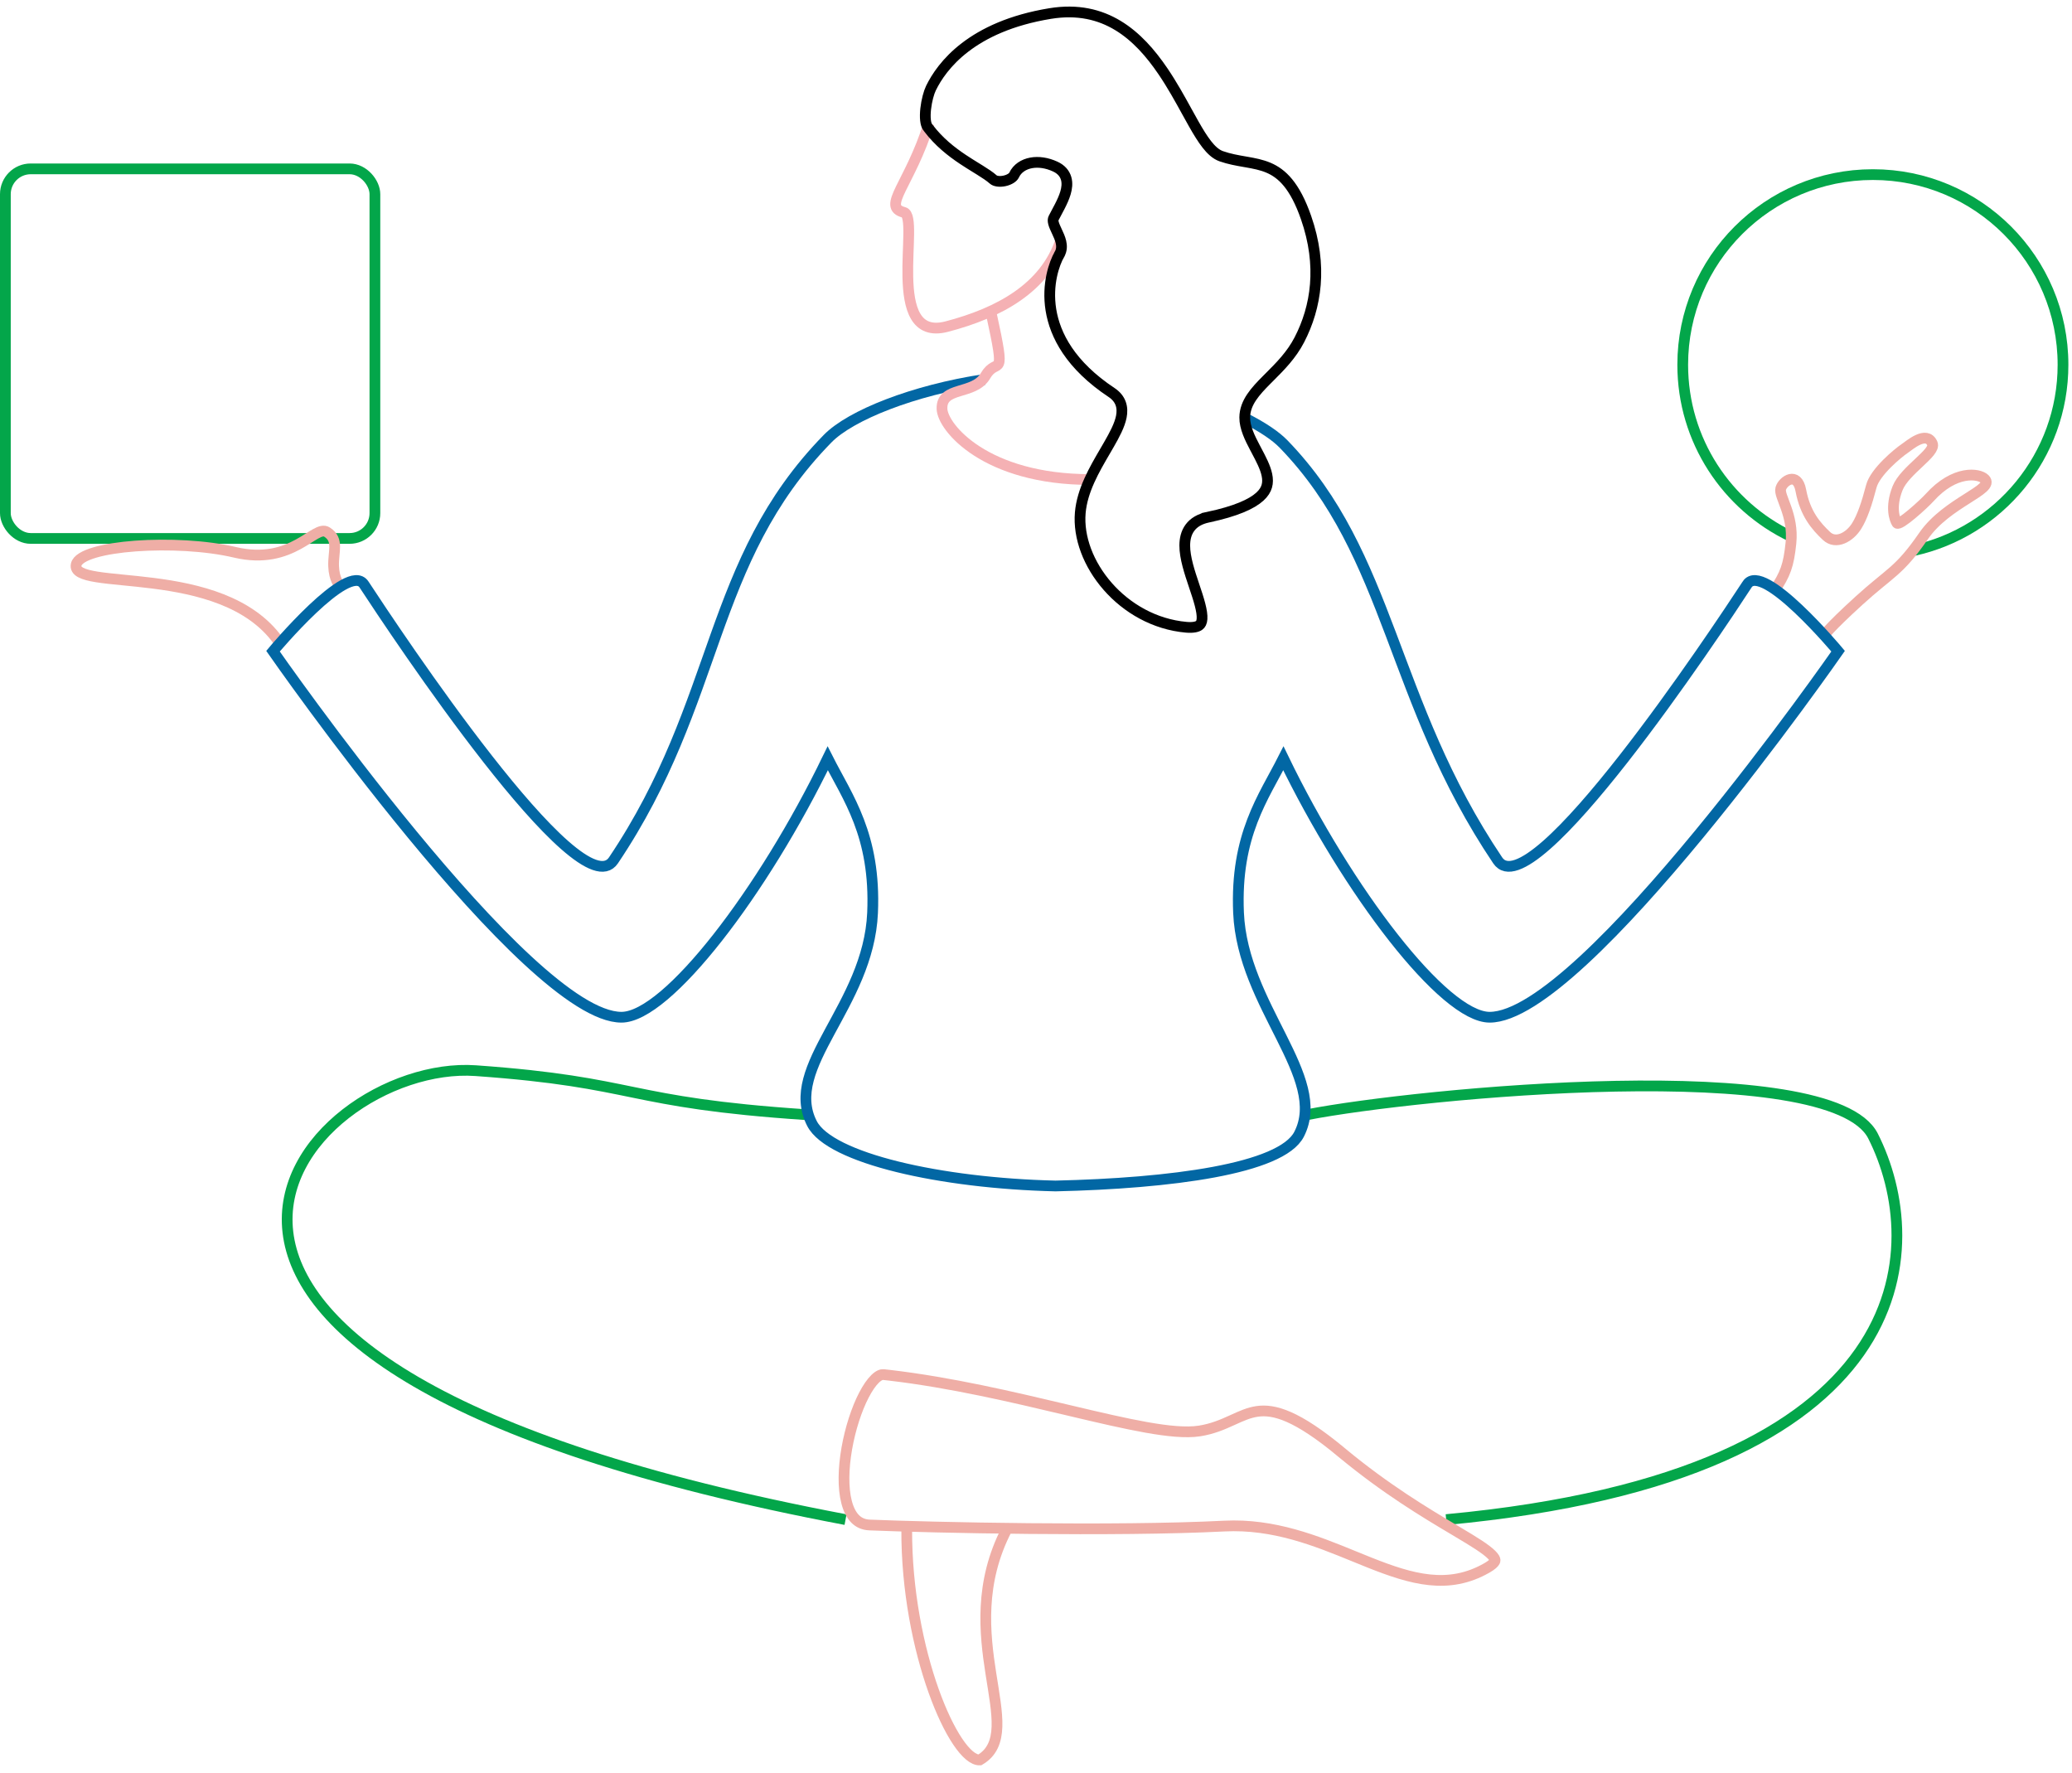 <svg width="270" height="231" viewBox="0 0 270 231" fill="none" xmlns="http://www.w3.org/2000/svg">
<path d="M233.379 69.894C225.037 65.907 219.274 57.39 219.274 47.527C219.274 33.843 230.367 22.75 244.051 22.75C257.735 22.75 268.828 33.843 268.828 47.527C268.828 59.402 260.474 69.326 249.322 71.742" stroke="#03A64A" stroke-width="1.4"/>
<rect x="0.7" y="22.001" width="48.154" height="48.154" rx="3.3" stroke="#03A64A" stroke-width="1.4"/>
<path d="M231.205 76.973C232.654 74.799 233.07 73.69 233.374 70.767C233.758 67.069 231.768 64.659 232.047 63.658C232.326 62.658 234.195 61.376 234.665 63.904C235.23 66.931 236.649 68.55 238.006 69.832C239.231 70.989 241.021 69.999 241.934 68.543C242.66 67.386 243.258 65.637 243.849 63.364C244.339 61.48 247.344 59.012 248.202 58.436C248.816 58.024 251.05 56.039 251.805 57.802C252.308 58.969 248.198 61.271 247.272 63.609C246.283 66.101 246.904 67.707 247.187 68.154C247.469 68.602 250.685 65.676 251.444 64.835C254.725 61.193 257.882 61.673 258.631 62.412C260.027 63.779 253.704 65.427 250.669 69.822C247.436 74.508 246.31 74.554 242.236 78.268C238.163 81.983 237.728 82.771 237.728 82.771" stroke="#EEADA5" stroke-width="1.4"/>
<path d="M118.155 199.243C118.09 215.148 124.372 229.431 127.671 229.313C134.098 225.534 123.952 213.215 131.199 199.242" stroke="#EFAEA6" stroke-width="1.4"/>
<path d="M36.263 83.495C28.839 73.136 9.07 77.176 9.934 73.546C10.532 71.035 23.057 70.182 30.615 71.964C38.174 73.746 41.022 68.298 42.611 69.325C44.201 70.352 43.406 71.833 43.472 73.746C43.533 75.524 44.235 76.248 44.235 76.248" stroke="#EFAEA6" stroke-width="1.4"/>
<path d="M170.331 145.24C184.669 142.444 238.612 137.212 244.074 148.023C251.268 162.253 250.772 192.199 188.448 197.996M110.182 197.996C2.928 177.705 39.727 137.919 61.981 139.501C83.408 141.025 81.194 143.645 105.109 145.24" stroke="#03A64A" stroke-width="1.4"/>
<path d="M115.891 179.186V179.186C123.958 180.132 131.998 182.038 138.921 183.679C139.149 183.733 139.375 183.786 139.6 183.839C143.238 184.701 146.56 185.479 149.375 185.979C152.17 186.475 154.553 186.715 156.278 186.451C157.982 186.19 159.317 185.606 160.496 185.07C160.55 185.046 160.604 185.021 160.658 184.997C161.784 184.485 162.735 184.053 163.817 183.897C166.007 183.581 168.97 184.383 174.813 189.24L175.26 188.702L174.813 189.24C180.569 194.025 185.786 197.13 189.473 199.323C190.188 199.749 190.845 200.14 191.437 200.502C192.352 201.062 193.098 201.544 193.665 201.975C194.245 202.416 194.577 202.757 194.731 203.021C194.857 203.237 194.838 203.341 194.778 203.453C194.678 203.639 194.402 203.92 193.767 204.284C188.737 207.167 183.963 205.784 178.449 203.59C177.81 203.336 177.162 203.071 176.504 202.802C171.543 200.775 166.005 198.512 159.537 198.839C145.294 199.56 121.205 199.029 113.315 198.699C112.502 198.665 111.893 198.371 111.423 197.891C110.938 197.398 110.567 196.671 110.322 195.735C109.829 193.853 109.893 191.308 110.347 188.721C110.799 186.144 111.623 183.606 112.582 181.762C113.063 180.836 113.56 180.12 114.033 179.659C114.519 179.187 114.879 179.075 115.115 179.101L115.891 179.186Z" stroke="#EFAEA6" stroke-width="1.4"/>
<path d="M128.298 49.435C119.001 50.849 110.843 54.093 107.844 57.158C92.142 73.207 93.972 91.243 79.939 112.102C75.551 118.626 51.486 82.343 47.43 76.15C45.409 73.066 35.575 84.847 35.575 84.847C35.575 84.847 68.761 132.565 80.987 132.539C86.959 132.529 99.484 116.114 107.86 98.803C110.429 103.891 114.141 108.78 113.704 118.923C113.178 131.091 101.974 138.955 105.814 146.397C108.143 150.916 122.589 154.183 137.548 154.526C152.507 154.183 166.951 152.312 169.279 147.793C173.119 140.351 161.918 131.094 161.393 118.923C160.956 108.78 164.668 103.891 167.236 98.803C175.613 116.114 188.138 132.526 194.109 132.539C206.339 132.565 239.522 84.847 239.522 84.847C239.522 84.847 229.687 73.066 227.667 76.15H227.674C223.617 82.343 199.552 118.622 195.164 112.102C181.131 91.243 181.335 72.373 167.259 57.854C166.228 56.789 164.524 55.65 162.359 54.548" stroke="#0267A4" stroke-width="1.4"/>
<path d="M129.147 40.738C131.184 50.058 129.974 46.315 128.433 48.94C126.912 51.533 122.662 50.265 122.75 53.26C122.819 55.693 128.433 62.479 142.068 62.479" stroke="#F5B1B4" stroke-width="1.4"/>
<path d="M121.054 16.099C118.538 24.084 114.868 26.924 117.775 27.666C119.973 28.226 115.111 44.712 123.369 42.554C130.242 40.758 136.161 37.486 138.226 31.317" stroke="#F5B1B4" stroke-width="1.4"/>
<path d="M129.437 23.392L129.437 23.392C128.972 22.98 128.354 22.578 127.69 22.165C127.519 22.058 127.343 21.949 127.163 21.839C126.631 21.511 126.066 21.162 125.475 20.768C123.956 19.755 122.334 18.484 120.994 16.709V16.709L120.859 16.524C120.751 16.377 120.649 16.096 120.601 15.653C120.555 15.225 120.567 14.717 120.626 14.184C120.744 13.105 121.04 12.042 121.311 11.486L121.311 11.486C122.723 8.587 126.595 3.447 136.832 1.766L136.832 1.766C140.445 1.172 143.317 1.898 145.677 3.325C148.056 4.764 149.949 6.937 151.543 9.287C152.736 11.044 153.735 12.859 154.648 14.516C154.96 15.083 155.262 15.631 155.558 16.152C156.131 17.161 156.688 18.078 157.247 18.795C157.794 19.497 158.412 20.1 159.138 20.355C160.185 20.723 161.228 20.903 162.19 21.07C162.263 21.083 162.336 21.096 162.409 21.108C163.451 21.29 164.396 21.472 165.293 21.854C167.017 22.587 168.719 24.127 170.19 28.348L170.19 28.348C172.383 34.641 171.518 40.02 169.319 44.273L169.319 44.273C168.288 46.267 166.818 47.737 165.444 49.111C165.308 49.246 165.173 49.381 165.04 49.516C164.312 50.248 163.612 50.983 163.095 51.756C162.571 52.541 162.209 53.403 162.201 54.392C162.191 55.712 162.877 57.084 163.517 58.298C163.585 58.427 163.652 58.555 163.719 58.681C164.323 59.821 164.878 60.867 165.089 61.87C165.202 62.407 165.205 62.894 165.077 63.345C164.949 63.792 164.678 64.252 164.164 64.717C163.11 65.671 161.073 66.611 157.392 67.395L157.537 68.079L157.392 67.395C156.349 67.616 155.568 68.07 155.06 68.756C154.558 69.433 154.387 70.249 154.385 71.074C154.382 72.671 155.023 74.58 155.59 76.268L155.605 76.314L155.613 76.337C155.904 77.203 156.178 78.022 156.372 78.77C156.57 79.532 156.667 80.159 156.634 80.639C156.602 81.1 156.46 81.344 156.247 81.492C156 81.663 155.514 81.808 154.583 81.73C150.44 81.36 146.841 79.256 144.345 76.408C141.842 73.553 140.495 70.007 140.769 66.805C141.019 63.892 142.595 61.192 144.021 58.75C144.18 58.476 144.338 58.206 144.492 57.939C145.228 56.662 145.903 55.406 146.12 54.285C146.232 53.708 146.234 53.12 146.028 52.56C145.819 51.993 145.421 51.523 144.854 51.146C139.483 47.583 137.474 43.663 136.944 40.38C136.409 37.064 137.369 34.316 138.063 33.122L138.063 33.121C138.38 32.573 138.362 31.999 138.246 31.509C138.135 31.04 137.915 30.569 137.731 30.175L137.726 30.165C137.526 29.738 137.364 29.389 137.28 29.068C137.2 28.759 137.219 28.57 137.289 28.43C137.418 28.171 137.549 27.929 137.689 27.669C137.815 27.434 137.949 27.185 138.097 26.897C138.381 26.342 138.666 25.734 138.843 25.132C139.017 24.537 139.11 23.873 138.925 23.243C138.73 22.575 138.256 22.051 137.516 21.708C136.43 21.204 135.319 21.046 134.361 21.224C133.402 21.402 132.555 21.931 132.142 22.82L132.142 22.82C132.013 23.096 131.561 23.426 130.884 23.57C130.206 23.713 129.663 23.592 129.437 23.392Z" stroke="black" stroke-width="1.4"/>
</svg>
